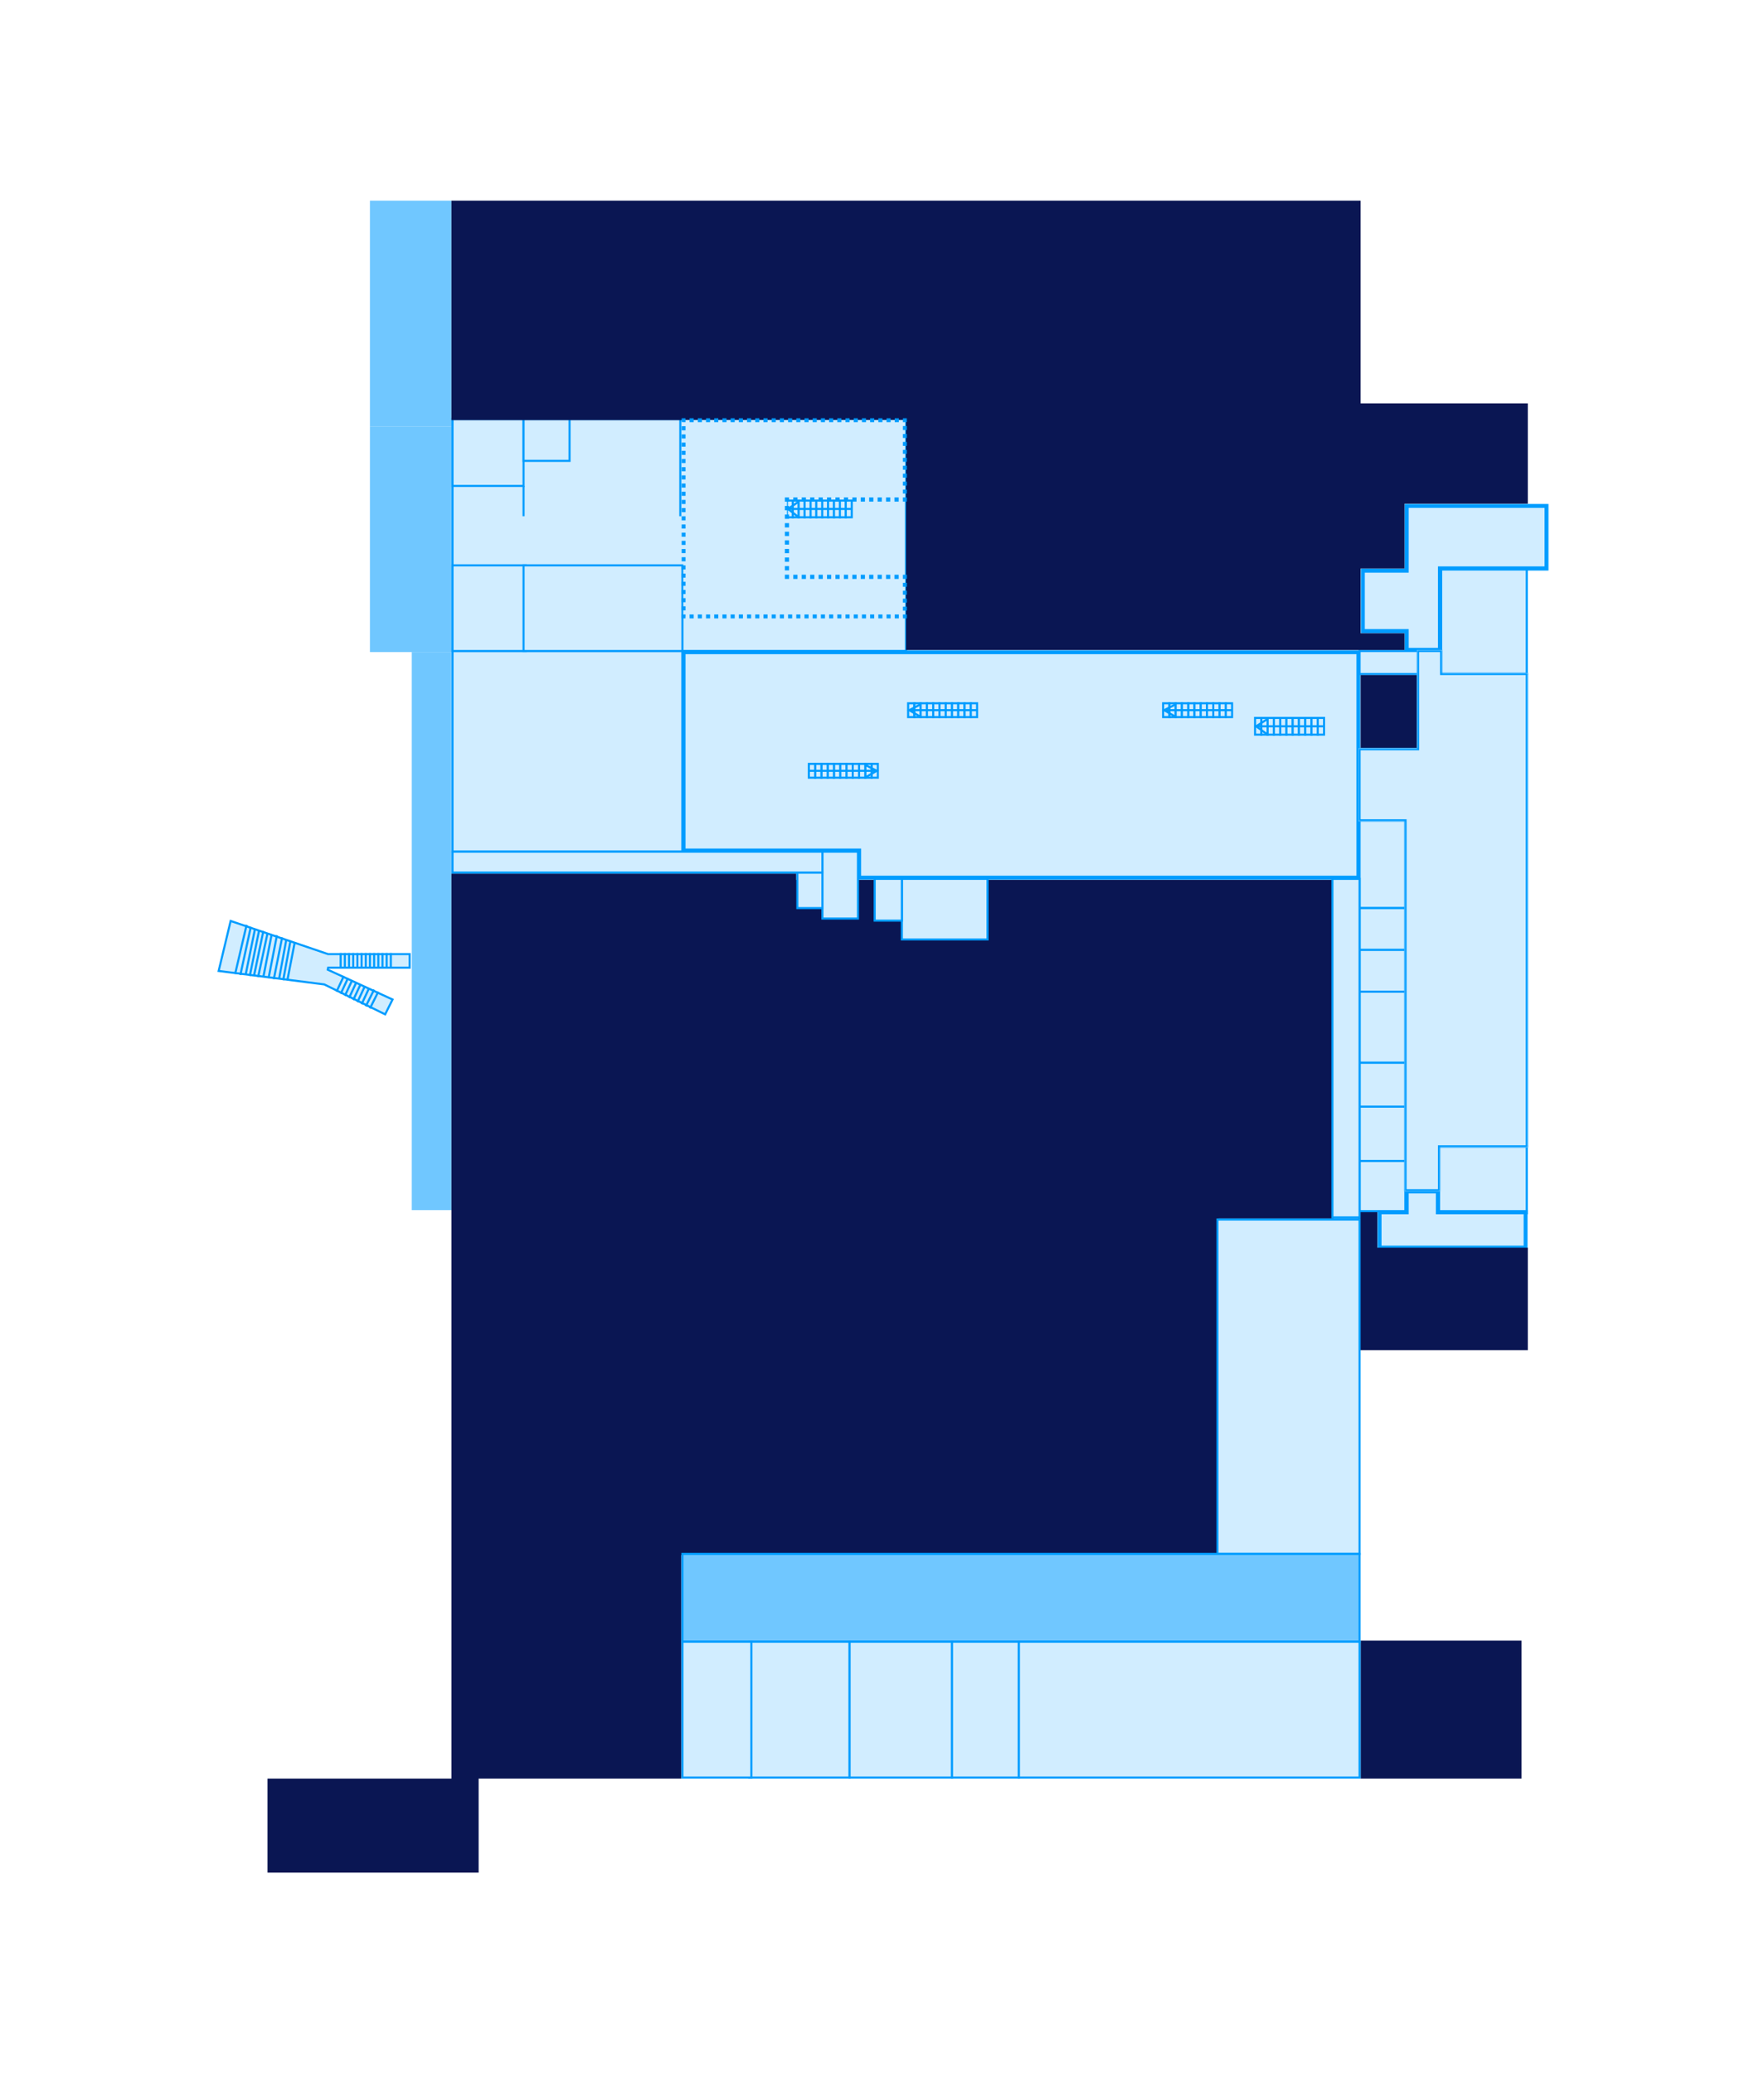 <svg width="844" height="992" viewBox="0 0 844 992" fill="none" xmlns="http://www.w3.org/2000/svg">
<rect x="216.5" y="310.5" width="110" height="97" fill="#D9D9D9"/>
<rect x="216.5" y="310.5" width="110" height="97" fill="#D1EDFF"/>
<rect x="216.5" y="310.5" width="110" height="97" stroke="#009CFF"/>
<rect x="177" y="96" width="39" height="108" fill="#70C7FF"/>
<rect x="177" y="204" width="39" height="108" fill="#70C7FF"/>
<rect x="197" y="312" width="19" height="267" fill="#70C7FF"/>
<rect x="216.5" y="200.5" width="217" height="111" fill="#D9D9D9"/>
<rect x="216.5" y="200.5" width="217" height="111" fill="#D1EDFF"/>
<rect x="216.5" y="200.5" width="217" height="111" stroke="#009CFF"/>
<rect x="216.5" y="270.5" width="35" height="41" fill="#D9D9D9"/>
<rect x="216.5" y="270.5" width="35" height="41" fill="#D1EDFF"/>
<rect x="216.5" y="270.5" width="35" height="41" stroke="#009CFF"/>
<rect x="250.5" y="270.5" width="76" height="41" fill="#D9D9D9"/>
<rect x="250.5" y="270.5" width="76" height="41" fill="#D1EDFF"/>
<rect x="250.5" y="270.5" width="76" height="41" stroke="#009CFF"/>
<rect x="216.5" y="200.5" width="34" height="32" fill="#D1EDFF" stroke="#009CFF"/>
<rect x="250.5" y="200.5" width="22" height="20" fill="#D1EDFF" stroke="#009CFF"/>
<path d="M250.5 232.5V247" stroke="#009CFF"/>
<path d="M325.5 200.5V247" stroke="#009CFF"/>
<rect x="387.762" y="239.5" width="2.877" height="8" fill="#D1EDFF" stroke="#009CFF"/>
<rect x="376.5" y="239.5" width="2.877" height="8" fill="#D1EDFF" stroke="#009CFF"/>
<rect x="379.315" y="239.5" width="2.877" height="8" fill="#D1EDFF" stroke="#009CFF"/>
<rect x="382.131" y="239.5" width="2.877" height="8" fill="#D1EDFF" stroke="#009CFF"/>
<rect x="384.946" y="239.5" width="2.877" height="8" fill="#D1EDFF" stroke="#009CFF"/>
<rect x="390.577" y="239.5" width="2.877" height="8" fill="#D1EDFF" stroke="#009CFF"/>
<rect x="393.392" y="239.5" width="2.877" height="8" fill="#D1EDFF" stroke="#009CFF"/>
<rect x="396.208" y="239.5" width="2.877" height="8" fill="#D1EDFF" stroke="#009CFF"/>
<rect x="399.023" y="239.5" width="2.877" height="8" fill="#D1EDFF" stroke="#009CFF"/>
<rect x="401.838" y="239.5" width="2.877" height="8" fill="#D1EDFF" stroke="#009CFF"/>
<rect x="404.654" y="239.5" width="2.877" height="8" fill="#D1EDFF" stroke="#009CFF"/>
<path d="M407.5 243.5H377" stroke="#009CFF"/>
<path d="M382.162 247.5L377 243.5L382.162 240" stroke="#009CFF"/>
<mask id="path-25-outside-1_430_1344" maskUnits="userSpaceOnUse" x="326" y="311" width="325" height="110" fill="black">
<rect fill="white" x="326" y="311" width="325" height="110"/>
<path d="M411 407H327V312H650V420H411V407Z"/>
</mask>
<path d="M411 407H327V312H650V420H411V407Z" fill="#D1EDFF"/>
<path d="M411 407H412V406H411V407ZM327 407H326V408H327V407ZM327 312V311H326V312H327ZM650 312H651V311H650V312ZM650 420V421H651V420H650ZM411 420H410V421H411V420ZM411 407V406H327V407V408H411V407ZM327 407H328V312H327H326V407H327ZM327 312V313H650V312V311H327V312ZM650 312H649V420H650H651V312H650ZM650 420V419H411V420V421H650V420ZM411 420H412V407H411H410V420H411Z" fill="#009CFF" mask="url(#path-25-outside-1_430_1344)"/>
<rect x="689.5" y="271.5" width="41" height="51" fill="#D1EDFF" stroke="#009CFF"/>
<mask id="path-28-outside-2_430_1344" maskUnits="userSpaceOnUse" x="651" y="241" width="90" height="71" fill="black">
<rect fill="white" x="651" y="241" width="90" height="71"/>
<path d="M740 272H689V311H673V302H652V273H673V242H740V272Z"/>
</mask>
<path d="M740 272H689V311H673V302H652V273H673V242H740V272Z" fill="#D1EDFF"/>
<path d="M740 272V273H741V272H740ZM689 272V271H688V272H689ZM689 311V312H690V311H689ZM673 311H672V312H673V311ZM673 302H674V301H673V302ZM652 302H651V303H652V302ZM652 273V272H651V273H652ZM673 273V274H674V273H673ZM673 242V241H672V242H673ZM740 242H741V241H740V242ZM740 272V271H689V272V273H740V272ZM689 272H688V311H689H690V272H689ZM689 311V310H673V311V312H689V311ZM673 311H674V302H673H672V311H673ZM673 302V301H652V302V303H673V302ZM652 302H653V273H652H651V302H652ZM652 273V274H673V273V272H652V273ZM673 273H674V242H673H672V273H673ZM673 242V243H740V242V241H673V242ZM740 242H739V272H740H741V242H740Z" fill="#009CFF" mask="url(#path-28-outside-2_430_1344)"/>
<rect x="688.5" y="548.5" width="42" height="32" fill="#D1EDFF" stroke="#009CFF"/>
<rect x="650.5" y="392.5" width="22" height="42" fill="#D1EDFF" stroke="#009CFF"/>
<rect x="0.5" y="-0.5" width="22" height="20" transform="matrix(1 0 0 -1 650 454)" fill="#D1EDFF" stroke="#009CFF"/>
<rect x="0.5" y="-0.5" width="22" height="20" transform="matrix(1 0 0 -1 650 474)" fill="#D1EDFF" stroke="#009CFF"/>
<rect x="0.5" y="-0.5" width="22" height="34" transform="matrix(1 0 0 -1 650 508)" fill="#D1EDFF" stroke="#009CFF"/>
<rect x="0.5" y="-0.5" width="22" height="21" transform="matrix(1 0 0 -1 650 529)" fill="#D1EDFF" stroke="#009CFF"/>
<rect x="0.5" y="-0.5" width="22" height="26" transform="matrix(1 0 0 -1 650 555)" fill="#D1EDFF" stroke="#009CFF"/>
<rect x="0.5" y="-0.5" width="22" height="24" transform="matrix(1 0 0 -1 650 579)" fill="#D1EDFF" stroke="#009CFF"/>
<mask id="path-38-outside-3_430_1344" maskUnits="userSpaceOnUse" x="659" y="569" width="72" height="29" fill="black">
<rect fill="white" x="659" y="569" width="72" height="29"/>
<path d="M688 580H730V597H660V580H673V570H688V580Z"/>
</mask>
<path d="M688 580H730V597H660V580H673V570H688V580Z" fill="#D1EDFF"/>
<path d="M688 580H687V581H688V580ZM730 580H731V579H730V580ZM730 597V598H731V597H730ZM660 597H659V598H660V597ZM660 580V579H659V580H660ZM673 580V581H674V580H673ZM673 570V569H672V570H673ZM688 570H689V569H688V570ZM688 580V581H730V580V579H688V580ZM730 580H729V597H730H731V580H730ZM730 597V596H660V597V598H730V597ZM660 597H661V580H660H659V597H660ZM660 580V581H673V580V579H660V580ZM673 580H674V570H673H672V580H673ZM673 570V571H688V570V569H673V570ZM688 570H687V580H688H689V570H688Z" fill="#009CFF" mask="url(#path-38-outside-3_430_1344)"/>
<rect x="650.5" y="311.5" width="28" height="11" fill="#D1EDFF" stroke="#009CFF"/>
<path d="M381 421H638V583H583V744H326V851H229V896H128V851H216V418H381V421ZM728 851H651V785H728V851ZM659 597H731V646H650V580H659V597ZM678 358H651V323H678V358ZM651 193H731V241H672V272H651V303H672V311H433.5V201H216V96H651V193Z" fill="#0A1653"/>
<mask id="path-42-inside-4_430_1344" fill="white">
<path d="M690 322H731V549H689V570H672V393H650V358H678V311H690V322Z"/>
</mask>
<path d="M690 322H731V549H689V570H672V393H650V358H678V311H690V322Z" fill="#D1EDFF"/>
<path d="M690 322H689V323H690V322ZM731 322H732V321H731V322ZM731 549V550H732V549H731ZM689 549V548H688V549H689ZM689 570V571H690V570H689ZM672 570H671V571H672V570ZM672 393H673V392H672V393ZM650 393H649V394H650V393ZM650 358V357H649V358H650ZM678 358V359H679V358H678ZM678 311V310H677V311H678ZM690 311H691V310H690V311ZM690 322V323H731V322V321H690V322ZM731 322H730V549H731H732V322H731ZM731 549V548H689V549V550H731V549ZM689 549H688V570H689H690V549H689ZM689 570V569H672V570V571H689V570ZM672 570H673V393H672H671V570H672ZM672 393V392H650V393V394H672V393ZM650 393H651V358H650H649V393H650ZM650 358V359H678V358V357H650V358ZM678 358H679V311H678H677V358H678ZM678 311V312H690V311V310H678V311ZM690 311H689V322H690H691V311H690Z" fill="#009CFF" mask="url(#path-42-inside-4_430_1344)"/>
<rect x="431.5" y="420.5" width="41" height="29" fill="#D1EDFF" stroke="#009CFF"/>
<rect x="0.5" y="-0.5" width="13" height="20" transform="matrix(-1 0 0 1 432 421)" fill="#D1EDFF" stroke="#009CFF"/>
<rect x="393.5" y="407.5" width="17" height="32" fill="#D1EDFF" stroke="#009CFF"/>
<rect x="0.5" y="-0.5" width="12" height="17" transform="matrix(-1 0 0 1 394 418)" fill="#D1EDFF" stroke="#009CFF"/>
<rect x="0.5" y="-0.5" width="177" height="10" transform="matrix(-1 0 0 1 394 408)" fill="#D1EDFF" stroke="#009CFF"/>
<rect x="0.5" y="0.5" width="162" height="13" transform="matrix(1.19249e-08 -1 -1 -1.19249e-08 651 583)" fill="#D1EDFF" stroke="#009CFF"/>
<rect x="-0.5" y="0.5" width="68" height="160" transform="matrix(1 2.38498e-08 2.38498e-08 -1 583 744)" fill="#D1EDFF" stroke="#009CFF"/>
<rect x="-0.5" y="-0.5" width="42" height="324" transform="matrix(-3.57746e-08 1 1 3.57746e-08 327 744)" fill="#70C7FF" stroke="#009CFF"/>
<rect x="358.5" y="850.5" width="65" height="48" transform="rotate(-90 358.5 850.5)" fill="#D1EDFF" stroke="#009CFF"/>
<rect x="0.5" y="0.5" width="65" height="33" transform="matrix(3.57746e-08 -1 -1 -3.57746e-08 360 851)" fill="#D1EDFF" stroke="#009CFF"/>
<rect x="406.5" y="850.5" width="65" height="49" transform="rotate(-90 406.5 850.5)" fill="#D1EDFF" stroke="#009CFF"/>
<rect x="455.5" y="850.5" width="65" height="32" transform="rotate(-90 455.5 850.5)" fill="#D1EDFF" stroke="#009CFF"/>
<rect x="487.5" y="850.5" width="65" height="163" transform="rotate(-90 487.5 850.5)" fill="#D1EDFF" stroke="#009CFF"/>
<path d="M156.839 456.474L156.917 456.5H196V463H157L156.791 463.954L187.821 478.237L184.274 485.332L155.221 471.052L155.146 471.015L155.063 471.004L104.616 464.574L110.357 440.65L156.839 456.474Z" fill="#D1EDFF" stroke="#009CFF"/>
<path d="M118 442.5L112.5 466" stroke="#009CFF"/>
<path d="M120 443.5L115 466.5M122 444.5L117.5 466.5M124 445L119.5 467M126 445.5L121.5 467M128 446.5L123.5 467.5M130 447L126 467.5M132.5 447.5L128.5 468" stroke="#009CFF"/>
<path d="M135 448.5L131 468.5M137 449.5L133.5 468.5M139 450L135.5 469M141 451L137.5 469" stroke="#009CFF"/>
<path d="M164.5 467L161 474.5M166.5 468L163 475.5M168.5 469L165 476.5M170.5 470L167 477.5M172.5 471L169 478.5M174.5 472L171 479.5M176.5 473L173 480.5M179 473.5L175 481.5M181 474.5L177 482.5" stroke="#009CFF"/>
<path d="M163 456V463" stroke="#009CFF"/>
<path d="M165 456V463" stroke="#009CFF"/>
<path d="M167 456V463" stroke="#009CFF"/>
<path d="M169 456V463" stroke="#009CFF"/>
<path d="M171 456V463" stroke="#009CFF"/>
<path d="M173 456V463" stroke="#009CFF"/>
<path d="M175 456V463" stroke="#009CFF"/>
<path d="M177 456V463" stroke="#009CFF"/>
<path d="M179 456V463" stroke="#009CFF"/>
<path d="M181 456V463" stroke="#009CFF"/>
<path d="M183 456V463" stroke="#009CFF"/>
<path d="M185 456V463" stroke="#009CFF"/>
<path d="M187 456V463" stroke="#009CFF"/>
<rect x="612.5" y="343.5" width="3" height="8" fill="#D1EDFF" stroke="#009CFF"/>
<rect x="600.5" y="343.5" width="3" height="8" fill="#D1EDFF" stroke="#009CFF"/>
<rect x="603.5" y="343.5" width="3" height="8" fill="#D1EDFF" stroke="#009CFF"/>
<rect x="606.5" y="343.5" width="3" height="8" fill="#D1EDFF" stroke="#009CFF"/>
<rect x="609.5" y="343.5" width="3" height="8" fill="#D1EDFF" stroke="#009CFF"/>
<rect x="615.5" y="343.5" width="3" height="8" fill="#D1EDFF" stroke="#009CFF"/>
<rect x="618.5" y="343.5" width="3" height="8" fill="#D1EDFF" stroke="#009CFF"/>
<rect x="621.5" y="343.5" width="3" height="8" fill="#D1EDFF" stroke="#009CFF"/>
<rect x="624.5" y="343.5" width="3" height="8" fill="#D1EDFF" stroke="#009CFF"/>
<rect x="627.5" y="343.5" width="3" height="8" fill="#D1EDFF" stroke="#009CFF"/>
<rect x="630.5" y="343.5" width="3" height="8" fill="#D1EDFF" stroke="#009CFF"/>
<path d="M633.5 347.5H601" stroke="#009CFF"/>
<path d="M606.5 351.5L601 347.5L606.5 344" stroke="#009CFF"/>
<rect x="0.5" y="-0.5" width="3" height="6.6" transform="matrix(-1 0 0 1 408.5 366)" fill="#D1EDFF" stroke="#009CFF"/>
<rect x="0.5" y="-0.5" width="3" height="6.6" transform="matrix(-1 0 0 1 420.5 366)" fill="#D1EDFF" stroke="#009CFF"/>
<rect x="0.5" y="-0.5" width="3" height="6.6" transform="matrix(-1 0 0 1 417.5 366)" fill="#D1EDFF" stroke="#009CFF"/>
<rect x="0.5" y="-0.5" width="3" height="6.6" transform="matrix(-1 0 0 1 414.5 366)" fill="#D1EDFF" stroke="#009CFF"/>
<rect x="0.5" y="-0.5" width="3" height="6.6" transform="matrix(-1 0 0 1 411.5 366)" fill="#D1EDFF" stroke="#009CFF"/>
<rect x="0.5" y="-0.5" width="3" height="6.6" transform="matrix(-1 0 0 1 405.5 366)" fill="#D1EDFF" stroke="#009CFF"/>
<rect x="0.5" y="-0.5" width="3" height="6.6" transform="matrix(-1 0 0 1 402.5 366)" fill="#D1EDFF" stroke="#009CFF"/>
<rect x="0.5" y="-0.5" width="3" height="6.6" transform="matrix(-1 0 0 1 399.5 366)" fill="#D1EDFF" stroke="#009CFF"/>
<rect x="0.5" y="-0.5" width="3" height="6.6" transform="matrix(-1 0 0 1 396.5 366)" fill="#D1EDFF" stroke="#009CFF"/>
<rect x="0.5" y="-0.5" width="3" height="6.6" transform="matrix(-1 0 0 1 393.5 366)" fill="#D1EDFF" stroke="#009CFF"/>
<rect x="0.5" y="-0.5" width="3" height="6.6" transform="matrix(-1 0 0 1 390.5 366)" fill="#D1EDFF" stroke="#009CFF"/>
<path d="M387 368.8H419.5" stroke="#009CFF"/>
<path d="M414 372L419.5 368.8L414 366" stroke="#009CFF"/>
<rect x="568.5" y="336.5" width="3" height="6.6" fill="#D1EDFF" stroke="#009CFF"/>
<rect x="556.5" y="336.5" width="3" height="6.6" fill="#D1EDFF" stroke="#009CFF"/>
<rect x="559.5" y="336.5" width="3" height="6.6" fill="#D1EDFF" stroke="#009CFF"/>
<rect x="562.5" y="336.5" width="3" height="6.6" fill="#D1EDFF" stroke="#009CFF"/>
<rect x="565.5" y="336.5" width="3" height="6.6" fill="#D1EDFF" stroke="#009CFF"/>
<rect x="571.5" y="336.5" width="3" height="6.6" fill="#D1EDFF" stroke="#009CFF"/>
<rect x="574.5" y="336.5" width="3" height="6.6" fill="#D1EDFF" stroke="#009CFF"/>
<rect x="577.5" y="336.5" width="3" height="6.6" fill="#D1EDFF" stroke="#009CFF"/>
<rect x="580.5" y="336.5" width="3" height="6.6" fill="#D1EDFF" stroke="#009CFF"/>
<rect x="583.5" y="336.5" width="3" height="6.6" fill="#D1EDFF" stroke="#009CFF"/>
<rect x="586.5" y="336.5" width="3" height="6.6" fill="#D1EDFF" stroke="#009CFF"/>
<path d="M589.5 339.8H557" stroke="#009CFF"/>
<path d="M562.5 343L557 339.8L562.5 337" stroke="#009CFF"/>
<rect x="446.5" y="336.5" width="3" height="6.6" fill="#D1EDFF" stroke="#009CFF"/>
<rect x="434.5" y="336.5" width="3" height="6.6" fill="#D1EDFF" stroke="#009CFF"/>
<rect x="437.5" y="336.5" width="3" height="6.6" fill="#D1EDFF" stroke="#009CFF"/>
<rect x="440.5" y="336.5" width="3" height="6.6" fill="#D1EDFF" stroke="#009CFF"/>
<rect x="443.5" y="336.5" width="3" height="6.6" fill="#D1EDFF" stroke="#009CFF"/>
<rect x="449.5" y="336.5" width="3" height="6.6" fill="#D1EDFF" stroke="#009CFF"/>
<rect x="452.5" y="336.5" width="3" height="6.6" fill="#D1EDFF" stroke="#009CFF"/>
<rect x="455.5" y="336.5" width="3" height="6.6" fill="#D1EDFF" stroke="#009CFF"/>
<rect x="458.5" y="336.5" width="3" height="6.6" fill="#D1EDFF" stroke="#009CFF"/>
<rect x="461.5" y="336.5" width="3" height="6.6" fill="#D1EDFF" stroke="#009CFF"/>
<rect x="464.5" y="336.5" width="3" height="6.6" fill="#D1EDFF" stroke="#009CFF"/>
<path d="M467.5 339.8H435" stroke="#009CFF"/>
<path d="M440.5 343L435 339.8L440.5 337" stroke="#009CFF"/>
<mask id="path-127-outside-5_430_1344" maskUnits="userSpaceOnUse" x="326" y="200" width="108" height="96" fill="black">
<rect fill="white" x="326" y="200" width="108" height="96"/>
<path d="M433 239H376.532V276H433V295H327V201H433V239Z"/>
</mask>
<path d="M433 239H376.532V276H433V295H327V201H433V239Z" fill="#D1EDFF"/>
<path d="M433 239V239.5H433.5V239H433ZM376.532 239V238.5H376.032V239H376.532ZM376.532 276H376.032V276.5H376.532V276ZM433 276H433.5V275.5H433V276ZM433 295V295.5H433.5V295H433ZM327 295H326.5V295.5H327V295ZM327 201V200.5H326.5V201H327ZM433 201H433.5V200.5H433V201ZM433 239V238.5H431.992V239V239.5H433V239ZM429.975 239V238.5H427.958V239V239.5H429.975V239ZM425.942 239V238.5H423.925V239V239.5H425.942V239ZM421.908 239V238.5H419.891V239V239.5H421.908V239ZM417.875 239V238.5H415.858V239V239.5H417.875V239ZM413.841 239V238.5H411.825V239V239.5H413.841V239ZM409.808 239V238.5H407.791V239V239.5H409.808V239ZM405.774 239V238.5H403.758V239V239.5H405.774V239ZM401.741 239V238.5H399.724V239V239.5H401.741V239ZM397.708 239V238.5H395.691V239V239.5H397.708V239ZM393.674 239V238.5H391.658V239V239.5H393.674V239ZM389.641 239V238.5H387.624V239V239.5H389.641V239ZM385.607 239V238.5H383.591V239V239.5H385.607V239ZM381.574 239V238.5H379.557V239V239.5H381.574V239ZM377.541 239V238.5H376.532V239V239.5H377.541V239ZM376.532 239H376.032V240.028H376.532H377.032V239H376.532ZM376.532 242.083H376.032V244.139H376.532H377.032V242.083H376.532ZM376.532 246.194H376.032V248.25H376.532H377.032V246.194H376.532ZM376.532 250.306H376.032V252.361H376.532H377.032V250.306H376.532ZM376.532 254.417H376.032V256.472H376.532H377.032V254.417H376.532ZM376.532 258.528H376.032V260.583H376.532H377.032V258.528H376.532ZM376.532 262.639H376.032V264.694H376.532H377.032V262.639H376.532ZM376.532 266.75H376.032V268.806H376.532H377.032V266.75H376.532ZM376.532 270.861H376.032V272.917H376.532H377.032V270.861H376.532ZM376.532 274.972H376.032V276H376.532H377.032V274.972H376.532ZM376.532 276V276.5H377.541V276V275.5H376.532V276ZM379.557 276V276.5H381.574V276V275.5H379.557V276ZM383.591 276V276.5H385.607V276V275.5H383.591V276ZM387.624 276V276.5H389.641V276V275.5H387.624V276ZM391.658 276V276.5H393.674V276V275.5H391.658V276ZM395.691 276V276.5H397.708V276V275.5H395.691V276ZM399.724 276V276.5H401.741V276V275.5H399.724V276ZM403.758 276V276.5H405.774V276V275.5H403.758V276ZM407.791 276V276.5H409.808V276V275.5H407.791V276ZM411.825 276V276.5H413.841V276V275.5H411.825V276ZM415.858 276V276.5H417.875V276V275.5H415.858V276ZM419.891 276V276.5H421.908V276V275.5H419.891V276ZM423.925 276V276.5H425.942V276V275.5H423.925V276ZM427.958 276V276.5H429.975V276V275.5H427.958V276ZM431.992 276V276.5H433V276V275.5H431.992V276ZM433 276H432.5V276.95H433H433.5V276H433ZM433 278.85H432.5V280.75H433H433.5V278.85H433ZM433 282.65H432.5V284.55H433H433.5V282.65H433ZM433 286.45H432.5V288.35H433H433.5V286.45H433ZM433 290.25H432.5V292.15H433H433.5V290.25H433ZM433 294.05H432.5V295H433H433.5V294.05H433ZM433 295V294.5H432.019V295V295.5H433V295ZM430.056 295V294.5H428.093V295V295.5H430.056V295ZM426.13 295V294.5H424.167V295V295.5H426.13V295ZM422.204 295V294.5H420.241V295V295.5H422.204V295ZM418.278 295V294.5H416.315V295V295.5H418.278V295ZM414.352 295V294.5H412.389V295V295.5H414.352V295ZM410.426 295V294.5H408.463V295V295.5H410.426V295ZM406.5 295V294.5H404.537V295V295.5H406.5V295ZM402.574 295V294.5H400.611V295V295.5H402.574V295ZM398.648 295V294.5H396.685V295V295.5H398.648V295ZM394.722 295V294.5H392.759V295V295.5H394.722V295ZM390.796 295V294.5H388.833V295V295.5H390.796V295ZM386.87 295V294.5H384.907V295V295.5H386.87V295ZM382.944 295V294.5H380.981V295V295.5H382.944V295ZM379.019 295V294.5H377.056V295V295.5H379.019V295ZM375.093 295V294.5H373.13V295V295.5H375.093V295ZM371.167 295V294.5H369.204V295V295.5H371.167V295ZM367.241 295V294.5H365.278V295V295.5H367.241V295ZM363.315 295V294.5H361.352V295V295.5H363.315V295ZM359.389 295V294.5H357.426V295V295.5H359.389V295ZM355.463 295V294.5H353.5V295V295.5H355.463V295ZM351.537 295V294.5H349.574V295V295.5H351.537V295ZM347.611 295V294.5H345.648V295V295.5H347.611V295ZM343.685 295V294.5H341.722V295V295.5H343.685V295ZM339.759 295V294.5H337.796V295V295.5H339.759V295ZM335.833 295V294.5H333.87V295V295.5H335.833V295ZM331.907 295V294.5H329.945V295V295.5H331.907V295ZM327.982 295V294.5H327V295V295.5H327.982V295ZM327 295H327.5V294.021H327H326.5V295H327ZM327 292.062H327.5V290.104H327H326.5V292.062H327ZM327 288.146H327.5V286.188H327H326.5V288.146H327ZM327 284.229H327.5V282.271H327H326.5V284.229H327ZM327 280.313H327.5V278.354H327H326.5V280.313H327ZM327 276.396H327.5V274.438H327H326.5V276.396H327ZM327 272.479H327.5V270.521H327H326.5V272.479H327ZM327 268.562H327.5V266.604H327H326.5V268.562H327ZM327 264.646H327.5V262.687H327H326.5V264.646H327ZM327 260.729H327.5V258.771H327H326.5V260.729H327ZM327 256.812H327.5V254.854H327H326.5V256.812H327ZM327 252.896H327.5V250.938H327H326.5V252.896H327ZM327 248.979H327.5V247.021H327H326.5V248.979H327ZM327 245.063H327.5V243.104H327H326.5V245.063H327ZM327 241.146H327.5V239.188H327H326.5V241.146H327ZM327 237.229H327.5V235.271H327H326.5V237.229H327ZM327 233.313H327.5V231.354H327H326.5V233.313H327ZM327 229.396H327.5V227.438H327H326.5V229.396H327ZM327 225.479H327.5V223.521H327H326.5V225.479H327ZM327 221.563H327.5V219.604H327H326.5V221.563H327ZM327 217.646H327.5V215.688H327H326.5V217.646H327ZM327 213.729H327.5V211.771H327H326.5V213.729H327ZM327 209.812H327.5V207.854H327H326.5V209.812H327ZM327 205.896H327.5V203.937H327H326.5V205.896H327ZM327 201.979H327.5V201H327H326.5V201.979H327ZM327 201V201.5H327.981V201V200.5H327V201ZM329.944 201V201.5H331.907V201V200.5H329.944V201ZM333.87 201V201.5H335.833V201V200.5H333.87V201ZM337.796 201V201.5H339.759V201V200.5H337.796V201ZM341.722 201V201.5H343.685V201V200.5H341.722V201ZM345.648 201V201.5H347.611V201V200.5H345.648V201ZM349.574 201V201.5H351.537V201V200.5H349.574V201ZM353.5 201V201.5H355.463V201V200.5H353.5V201ZM357.426 201V201.5H359.389V201V200.5H357.426V201ZM361.352 201V201.5H363.315V201V200.5H361.352V201ZM365.278 201V201.5H367.241V201V200.5H365.278V201ZM369.204 201V201.5H371.167V201V200.5H369.204V201ZM373.13 201V201.5H375.093V201V200.5H373.13V201ZM377.056 201V201.5H379.019V201V200.5H377.056V201ZM380.981 201V201.5H382.944V201V200.5H380.981V201ZM384.907 201V201.5H386.87V201V200.5H384.907V201ZM388.833 201V201.5H390.796V201V200.5H388.833V201ZM392.759 201V201.5H394.722V201V200.5H392.759V201ZM396.685 201V201.5H398.648V201V200.5H396.685V201ZM400.611 201V201.5H402.574V201V200.5H400.611V201ZM404.537 201V201.5H406.5V201V200.5H404.537V201ZM408.463 201V201.5H410.426V201V200.5H408.463V201ZM412.389 201V201.5H414.352V201V200.5H412.389V201ZM416.315 201V201.5H418.278V201V200.5H416.315V201ZM420.241 201V201.5H422.204V201V200.5H420.241V201ZM424.167 201V201.5H426.13V201V200.5H424.167V201ZM428.093 201V201.5H430.055V201V200.5H428.093V201ZM432.018 201V201.5H433V201V200.5H432.018V201ZM433 201H432.5V201.95H433H433.5V201H433ZM433 203.85H432.5V205.75H433H433.5V203.85H433ZM433 207.65H432.5V209.55H433H433.5V207.65H433ZM433 211.45H432.5V213.35H433H433.5V211.45H433ZM433 215.25H432.5V217.15H433H433.5V215.25H433ZM433 219.05H432.5V220.95H433H433.5V219.05H433ZM433 222.85H432.5V224.75H433H433.5V222.85H433ZM433 226.65H432.5V228.55H433H433.5V226.65H433ZM433 230.45H432.5V232.35H433H433.5V230.45H433ZM433 234.25H432.5V236.15H433H433.5V234.25H433ZM433 238.05H432.5V239H433H433.5V238.05H433ZM433 239V240H434V239H433ZM376.532 239V238H375.532V239H376.532ZM376.532 276H375.532V277H376.532V276ZM433 276H434V275H433V276ZM433 295V296H434V295H433ZM327 295H326V296H327V295ZM327 201V200H326V201H327ZM433 201H434V200H433V201ZM433 239V238H431.992V239V240H433V239ZM429.975 239V238H427.958V239V240H429.975V239ZM425.942 239V238H423.925V239V240H425.942V239ZM421.908 239V238H419.891V239V240H421.908V239ZM417.875 239V238H415.858V239V240H417.875V239ZM413.841 239V238H411.825V239V240H413.841V239ZM409.808 239V238H407.791V239V240H409.808V239ZM405.774 239V238H403.758V239V240H405.774V239ZM401.741 239V238H399.724V239V240H401.741V239ZM397.708 239V238H395.691V239V240H397.708V239ZM393.674 239V238H391.658V239V240H393.674V239ZM389.641 239V238H387.624V239V240H389.641V239ZM385.607 239V238H383.591V239V240H385.607V239ZM381.574 239V238H379.557V239V240H381.574V239ZM377.541 239V238H376.532V239V240H377.541V239ZM376.532 239H375.532V240.028H376.532H377.532V239H376.532ZM376.532 242.083H375.532V244.139H376.532H377.532V242.083H376.532ZM376.532 246.194H375.532V248.25H376.532H377.532V246.194H376.532ZM376.532 250.306H375.532V252.361H376.532H377.532V250.306H376.532ZM376.532 254.417H375.532V256.472H376.532H377.532V254.417H376.532ZM376.532 258.528H375.532V260.583H376.532H377.532V258.528H376.532ZM376.532 262.639H375.532V264.694H376.532H377.532V262.639H376.532ZM376.532 266.75H375.532V268.806H376.532H377.532V266.75H376.532ZM376.532 270.861H375.532V272.917H376.532H377.532V270.861H376.532ZM376.532 274.972H375.532V276H376.532H377.532V274.972H376.532ZM376.532 276V277H377.541V276V275H376.532V276ZM379.557 276V277H381.574V276V275H379.557V276ZM383.591 276V277H385.607V276V275H383.591V276ZM387.624 276V277H389.641V276V275H387.624V276ZM391.658 276V277H393.674V276V275H391.658V276ZM395.691 276V277H397.708V276V275H395.691V276ZM399.724 276V277H401.741V276V275H399.724V276ZM403.758 276V277H405.774V276V275H403.758V276ZM407.791 276V277H409.808V276V275H407.791V276ZM411.825 276V277H413.841V276V275H411.825V276ZM415.858 276V277H417.875V276V275H415.858V276ZM419.891 276V277H421.908V276V275H419.891V276ZM423.925 276V277H425.942V276V275H423.925V276ZM427.958 276V277H429.975V276V275H427.958V276ZM431.992 276V277H433V276V275H431.992V276ZM433 276H432V276.95H433H434V276H433ZM433 278.85H432V280.75H433H434V278.85H433ZM433 282.65H432V284.55H433H434V282.65H433ZM433 286.45H432V288.35H433H434V286.45H433ZM433 290.25H432V292.15H433H434V290.25H433ZM433 294.05H432V295H433H434V294.05H433ZM433 295V294H432.019V295V296H433V295ZM430.056 295V294H428.093V295V296H430.056V295ZM426.13 295V294H424.167V295V296H426.13V295ZM422.204 295V294H420.241V295V296H422.204V295ZM418.278 295V294H416.315V295V296H418.278V295ZM414.352 295V294H412.389V295V296H414.352V295ZM410.426 295V294H408.463V295V296H410.426V295ZM406.5 295V294H404.537V295V296H406.5V295ZM402.574 295V294H400.611V295V296H402.574V295ZM398.648 295V294H396.685V295V296H398.648V295ZM394.722 295V294H392.759V295V296H394.722V295ZM390.796 295V294H388.833V295V296H390.796V295ZM386.87 295V294H384.907V295V296H386.87V295ZM382.944 295V294H380.981V295V296H382.944V295ZM379.019 295V294H377.056V295V296H379.019V295ZM375.093 295V294H373.13V295V296H375.093V295ZM371.167 295V294H369.204V295V296H371.167V295ZM367.241 295V294H365.278V295V296H367.241V295ZM363.315 295V294H361.352V295V296H363.315V295ZM359.389 295V294H357.426V295V296H359.389V295ZM355.463 295V294H353.5V295V296H355.463V295ZM351.537 295V294H349.574V295V296H351.537V295ZM347.611 295V294H345.648V295V296H347.611V295ZM343.685 295V294H341.722V295V296H343.685V295ZM339.759 295V294H337.796V295V296H339.759V295ZM335.833 295V294H333.87V295V296H335.833V295ZM331.907 295V294H329.945V295V296H331.907V295ZM327.982 295V294H327V295V296H327.982V295ZM327 295H328V294.021H327H326V295H327ZM327 292.062H328V290.104H327H326V292.062H327ZM327 288.146H328V286.188H327H326V288.146H327ZM327 284.229H328V282.271H327H326V284.229H327ZM327 280.313H328V278.354H327H326V280.313H327ZM327 276.396H328V274.438H327H326V276.396H327ZM327 272.479H328V270.521H327H326V272.479H327ZM327 268.562H328V266.604H327H326V268.562H327ZM327 264.646H328V262.687H327H326V264.646H327ZM327 260.729H328V258.771H327H326V260.729H327ZM327 256.812H328V254.854H327H326V256.812H327ZM327 252.896H328V250.938H327H326V252.896H327ZM327 248.979H328V247.021H327H326V248.979H327ZM327 245.063H328V243.104H327H326V245.063H327ZM327 241.146H328V239.188H327H326V241.146H327ZM327 237.229H328V235.271H327H326V237.229H327ZM327 233.313H328V231.354H327H326V233.313H327ZM327 229.396H328V227.438H327H326V229.396H327ZM327 225.479H328V223.521H327H326V225.479H327ZM327 221.563H328V219.604H327H326V221.563H327ZM327 217.646H328V215.688H327H326V217.646H327ZM327 213.729H328V211.771H327H326V213.729H327ZM327 209.812H328V207.854H327H326V209.812H327ZM327 205.896H328V203.937H327H326V205.896H327ZM327 201.979H328V201H327H326V201.979H327ZM327 201V202H327.981V201V200H327V201ZM329.944 201V202H331.907V201V200H329.944V201ZM333.87 201V202H335.833V201V200H333.87V201ZM337.796 201V202H339.759V201V200H337.796V201ZM341.722 201V202H343.685V201V200H341.722V201ZM345.648 201V202H347.611V201V200H345.648V201ZM349.574 201V202H351.537V201V200H349.574V201ZM353.5 201V202H355.463V201V200H353.5V201ZM357.426 201V202H359.389V201V200H357.426V201ZM361.352 201V202H363.315V201V200H361.352V201ZM365.278 201V202H367.241V201V200H365.278V201ZM369.204 201V202H371.167V201V200H369.204V201ZM373.13 201V202H375.093V201V200H373.13V201ZM377.056 201V202H379.019V201V200H377.056V201ZM380.981 201V202H382.944V201V200H380.981V201ZM384.907 201V202H386.87V201V200H384.907V201ZM388.833 201V202H390.796V201V200H388.833V201ZM392.759 201V202H394.722V201V200H392.759V201ZM396.685 201V202H398.648V201V200H396.685V201ZM400.611 201V202H402.574V201V200H400.611V201ZM404.537 201V202H406.5V201V200H404.537V201ZM408.463 201V202H410.426V201V200H408.463V201ZM412.389 201V202H414.352V201V200H412.389V201ZM416.315 201V202H418.278V201V200H416.315V201ZM420.241 201V202H422.204V201V200H420.241V201ZM424.167 201V202H426.13V201V200H424.167V201ZM428.093 201V202H430.055V201V200H428.093V201ZM432.018 201V202H433V201V200H432.018V201ZM433 201H432V201.95H433H434V201H433ZM433 203.85H432V205.75H433H434V203.85H433ZM433 207.65H432V209.55H433H434V207.65H433ZM433 211.45H432V213.35H433H434V211.45H433ZM433 215.25H432V217.15H433H434V215.25H433ZM433 219.05H432V220.95H433H434V219.05H433ZM433 222.85H432V224.75H433H434V222.85H433ZM433 226.65H432V228.55H433H434V226.65H433ZM433 230.45H432V232.35H433H434V230.45H433ZM433 234.25H432V236.15H433H434V234.25H433ZM433 238.05H432V239H433H434V238.05H433Z" fill="#009CFF" mask="url(#path-127-outside-5_430_1344)"/>
</svg>
